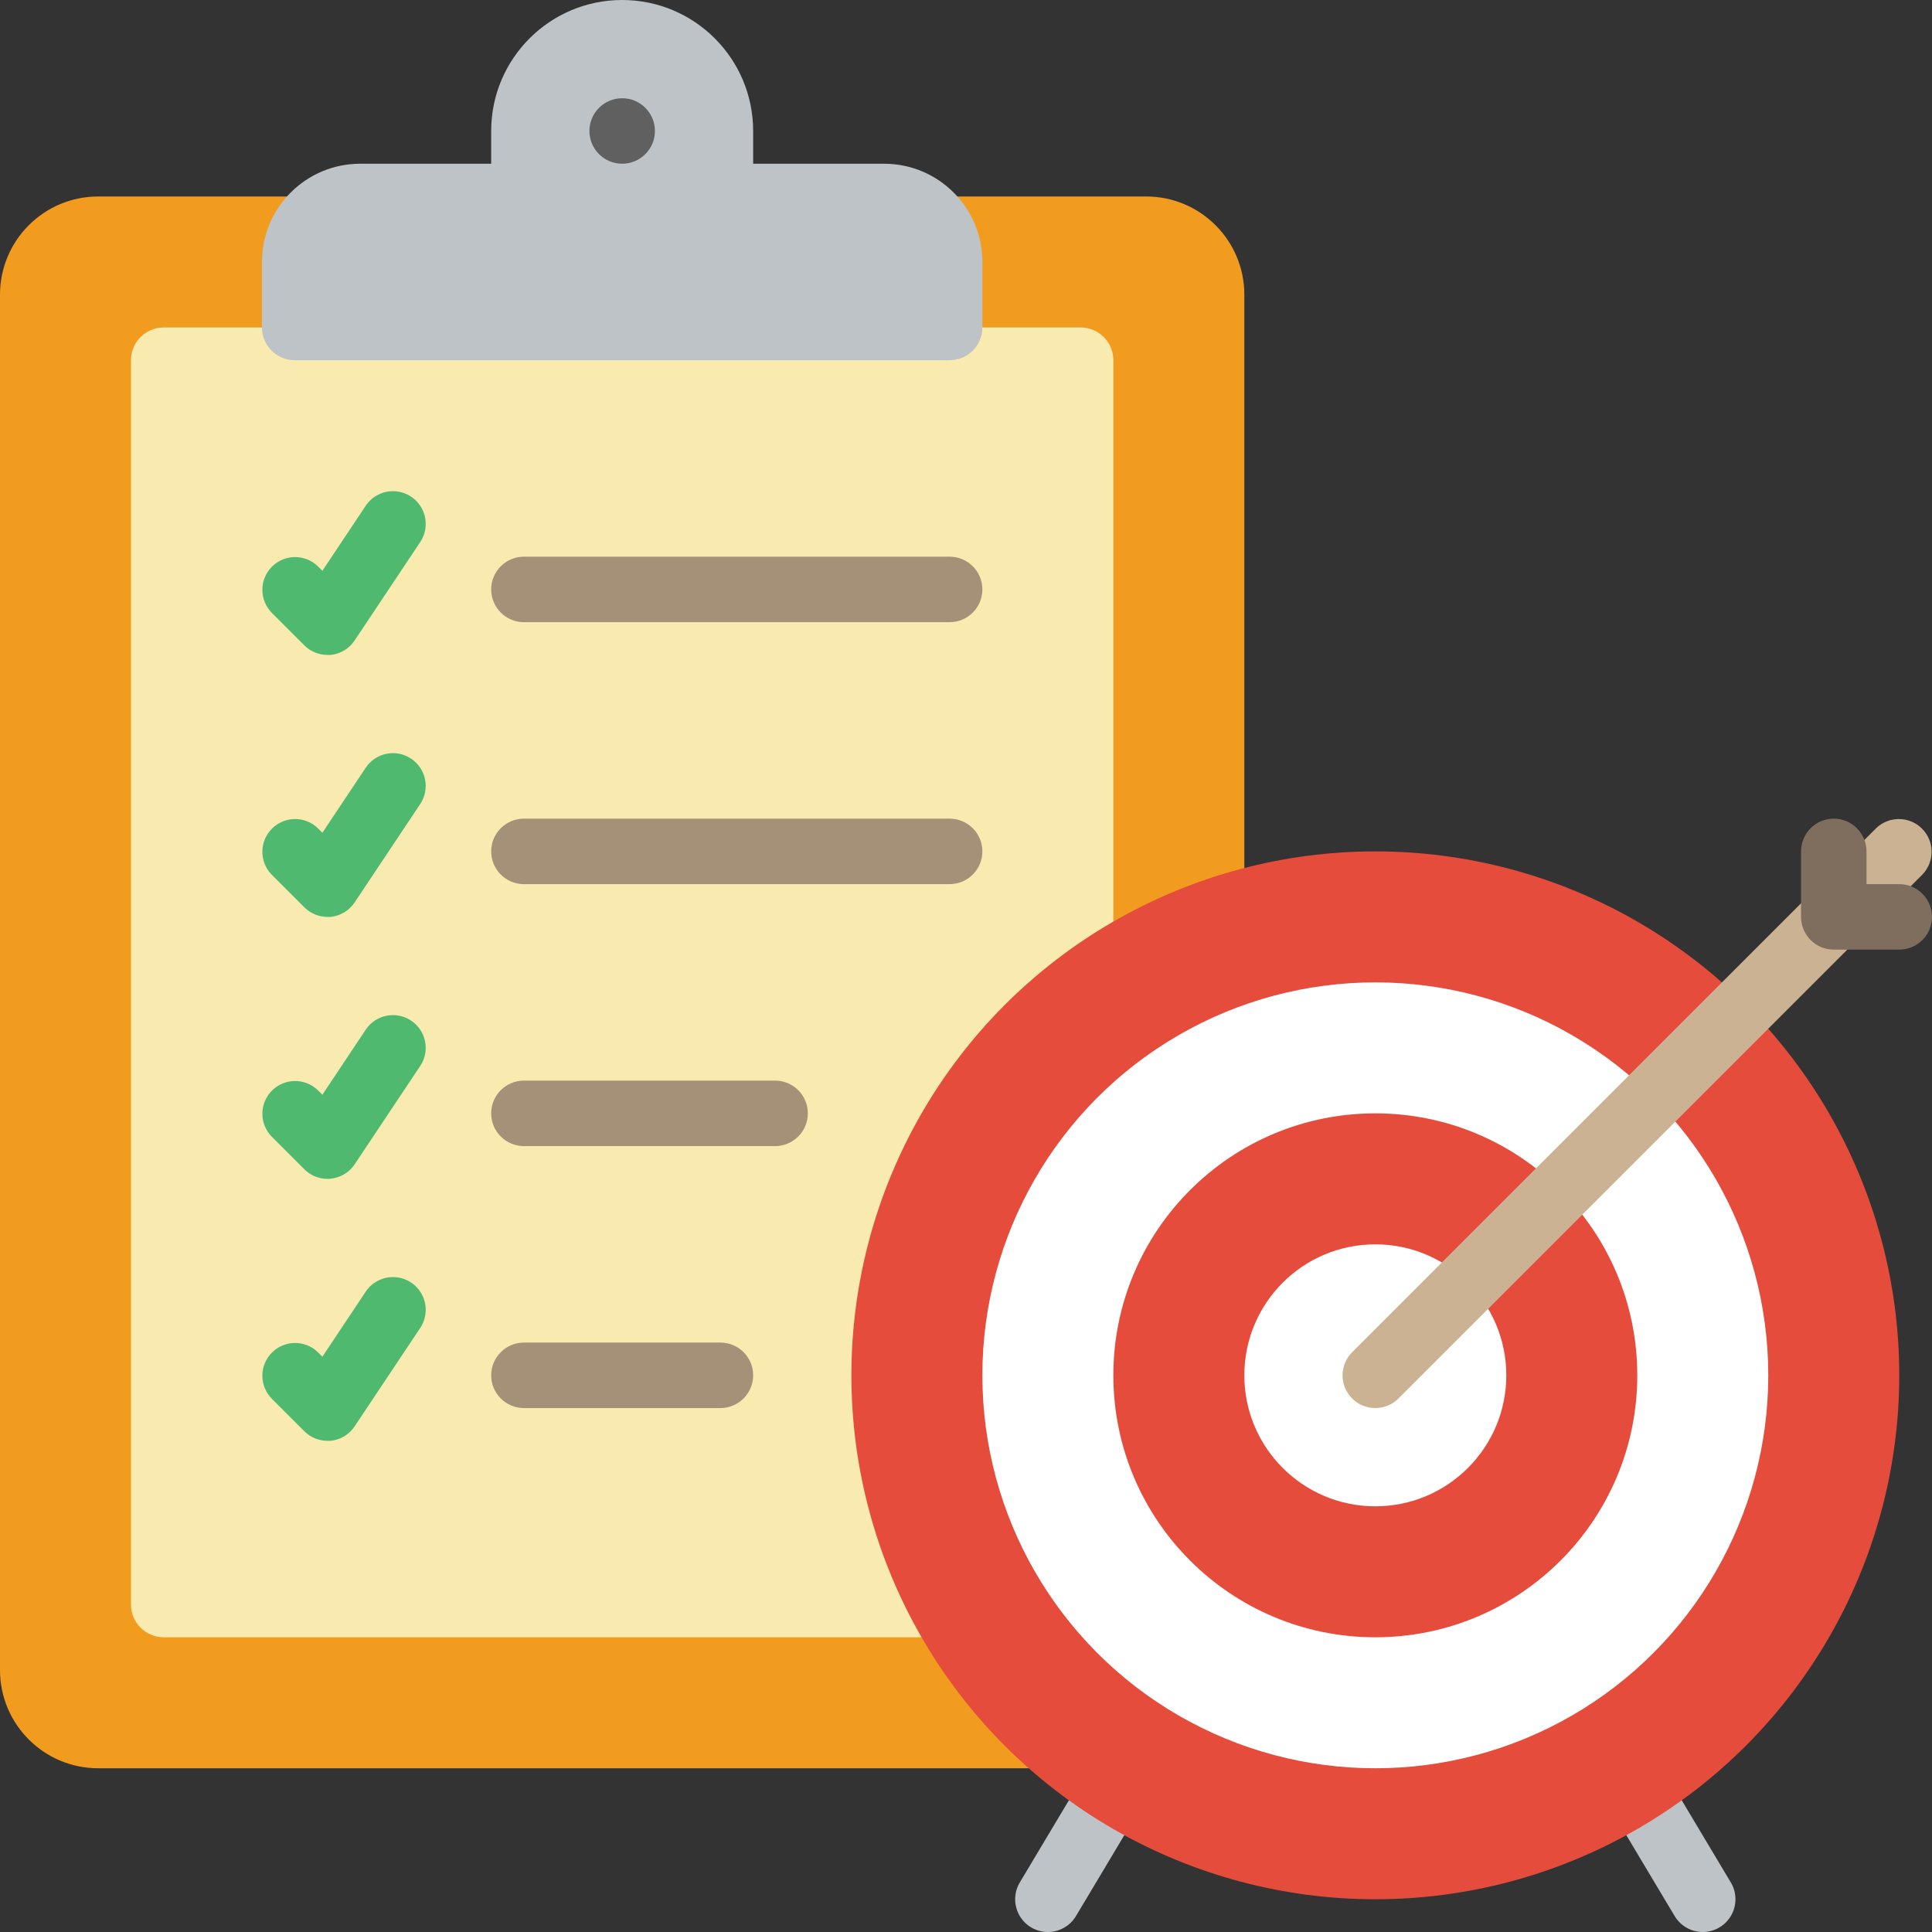 <svg height="512" viewBox="0 0 59 59" width="512" xmlns="http://www.w3.org/2000/svg"><rect x="0" y="0" width="59" height="59" fill="#333333" stroke="none"/><g id="Page-1" fill="none" fill-rule="evenodd"><g id="042---Checklist-Goals" fill-rule="nonzero"><path id="Shape" d="m52 59c-.352 0-.678-.185-.859-.487l-3.526-5.9c-.191-.307-.201-.693-.027-1.01.174-.317.506-.515.868-.518.362-.003.697.189.876.503l3.525 5.9c.184.309.188.692.011 1.005-.177.313-.509.506-.868.507z" fill="#bdc3c7"></path><path id="Shape" d="m32 59c-.36-0-.691-.194-.869-.507-.177-.313-.173-.697.012-1.006l3.525-5.9c.18-.314.515-.506.876-.503.362.003.693.201.868.518.174.317.164.703-.027 1.01l-3.526 5.9c-.18.303-.507.488-.859.488z" fill="#bdc3c7"></path><path id="Shape" d="m38 26.5v-17.5c0-1.657-1.343-3-3-3h-32c-1.657 0-3 1.343-3 3v42c0 1.657 1.343 3 3 3h28.41z" fill="#f29c1f"></path><path id="Shape" d="m34 28.14v-17.14c0-.552-.448-1-1-1h-28c-.552 0-1 .448-1 1v38c0 .552.448 1 1 1h23.14z" fill="#f9eab0"></path><circle id="Oval" cx="42" cy="42" fill="#e64c3c" r="16"></circle><circle id="Oval" cx="42" cy="42" fill="#fff" r="12"></circle><circle id="Oval" cx="42" cy="42" fill="#e64c3c" r="8"></circle><circle id="Oval" cx="42" cy="42" fill="#fff" r="4"></circle><path id="Shape" d="m42 43c-.404-0-.769-.244-.924-.617-.155-.374-.069-.804.217-1.09l16-16c.392-.379 1.016-.374 1.402.012s.391 1.009.012 1.402l-16 16c-.187.188-.442.293-.707.293z" fill="#cbb292"></path><path id="Shape" d="m58 29h-2c-.552 0-1-.448-1-1v-2c0-.552.448-1 1-1s1 .448 1 1v1h1c.552 0 1 .448 1 1s-.448 1-1 1z" fill="#7f6e5d"></path><path id="Shape" d="m10 20c-.265-0-.52-.105-.707-.293l-1-1c-.379-.392-.374-1.016.012-1.402.386-.386 1.009-.391 1.402-.012l.138.138 1.323-1.986c.198-.297.54-.466.897-.443s.674.235.832.555c.158.32.134.701-.065.998l-2 3c-.165.251-.434.414-.732.445-.035 0-.067 0-.1 0z" fill="#4fba6f"></path><path id="Shape" d="m16 19c-.552 0-1-.448-1-1s.448-1 1-1h13c.552 0 1 .448 1 1s-.448 1-1 1z" fill="#a59078"></path><path id="Shape" d="m10 28c-.265-0-.52-.105-.707-.293l-1-1c-.379-.392-.374-1.016.012-1.402.386-.386 1.009-.391 1.402-.012l.138.138 1.323-1.986c.307-.46.927-.584 1.387-.277s.584.927.277 1.387l-2 3c-.165.251-.434.414-.732.445-.035 0-.067 0-.1 0z" fill="#4fba6f"></path><path id="Shape" d="m16 27c-.552 0-1-.448-1-1s.448-1 1-1h13c.552 0 1 .448 1 1s-.448 1-1 1z" fill="#a59078"></path><path id="Shape" d="m22 43h-6c-.552 0-1-.448-1-1s.448-1 1-1h6c.552 0 1 .448 1 1s-.448 1-1 1z" fill="#a59078"></path><path id="Shape" d="m10 36c-.265-0-.52-.105-.707-.293l-1-1c-.379-.392-.374-1.016.012-1.402.386-.386 1.009-.391 1.402-.012l.138.138 1.323-1.986c.307-.46.927-.584 1.387-.277.46.307.584.927.277 1.387l-2 3c-.166.249-.435.41-.733.44-.034.005-.066.005-.099.005z" fill="#4fba6f"></path><path id="Shape" d="m10 44c-.265-0-.52-.105-.707-.293l-1-1c-.379-.392-.374-1.016.012-1.402.386-.386 1.009-.391 1.402-.012l.138.138 1.323-1.986c.198-.297.54-.466.897-.443s.674.235.832.555c.158.32.134.701-.065.998l-2 3c-.165.251-.434.414-.732.445-.035 0-.067 0-.1 0z" fill="#4fba6f"></path><path id="Shape" d="m23.67 35h-7.67c-.552 0-1-.448-1-1s.448-1 1-1h7.67c.552 0 1 .448 1 1s-.448 1-1 1z" fill="#a59078"></path><path id="Shape" d="m8 8v2c0 .552.448 1 1 1h20c.552 0 1-.448 1-1v-2c0-1.657-1.343-3-3-3h-4v-1c0-2.209-1.791-4-4-4s-4 1.791-4 4v1h-4c-1.657 0-3 1.343-3 3z" fill="#bdc3c7"></path><circle id="Oval" cx="19" cy="4" fill="#606060" r="1"></circle></g></g></svg>